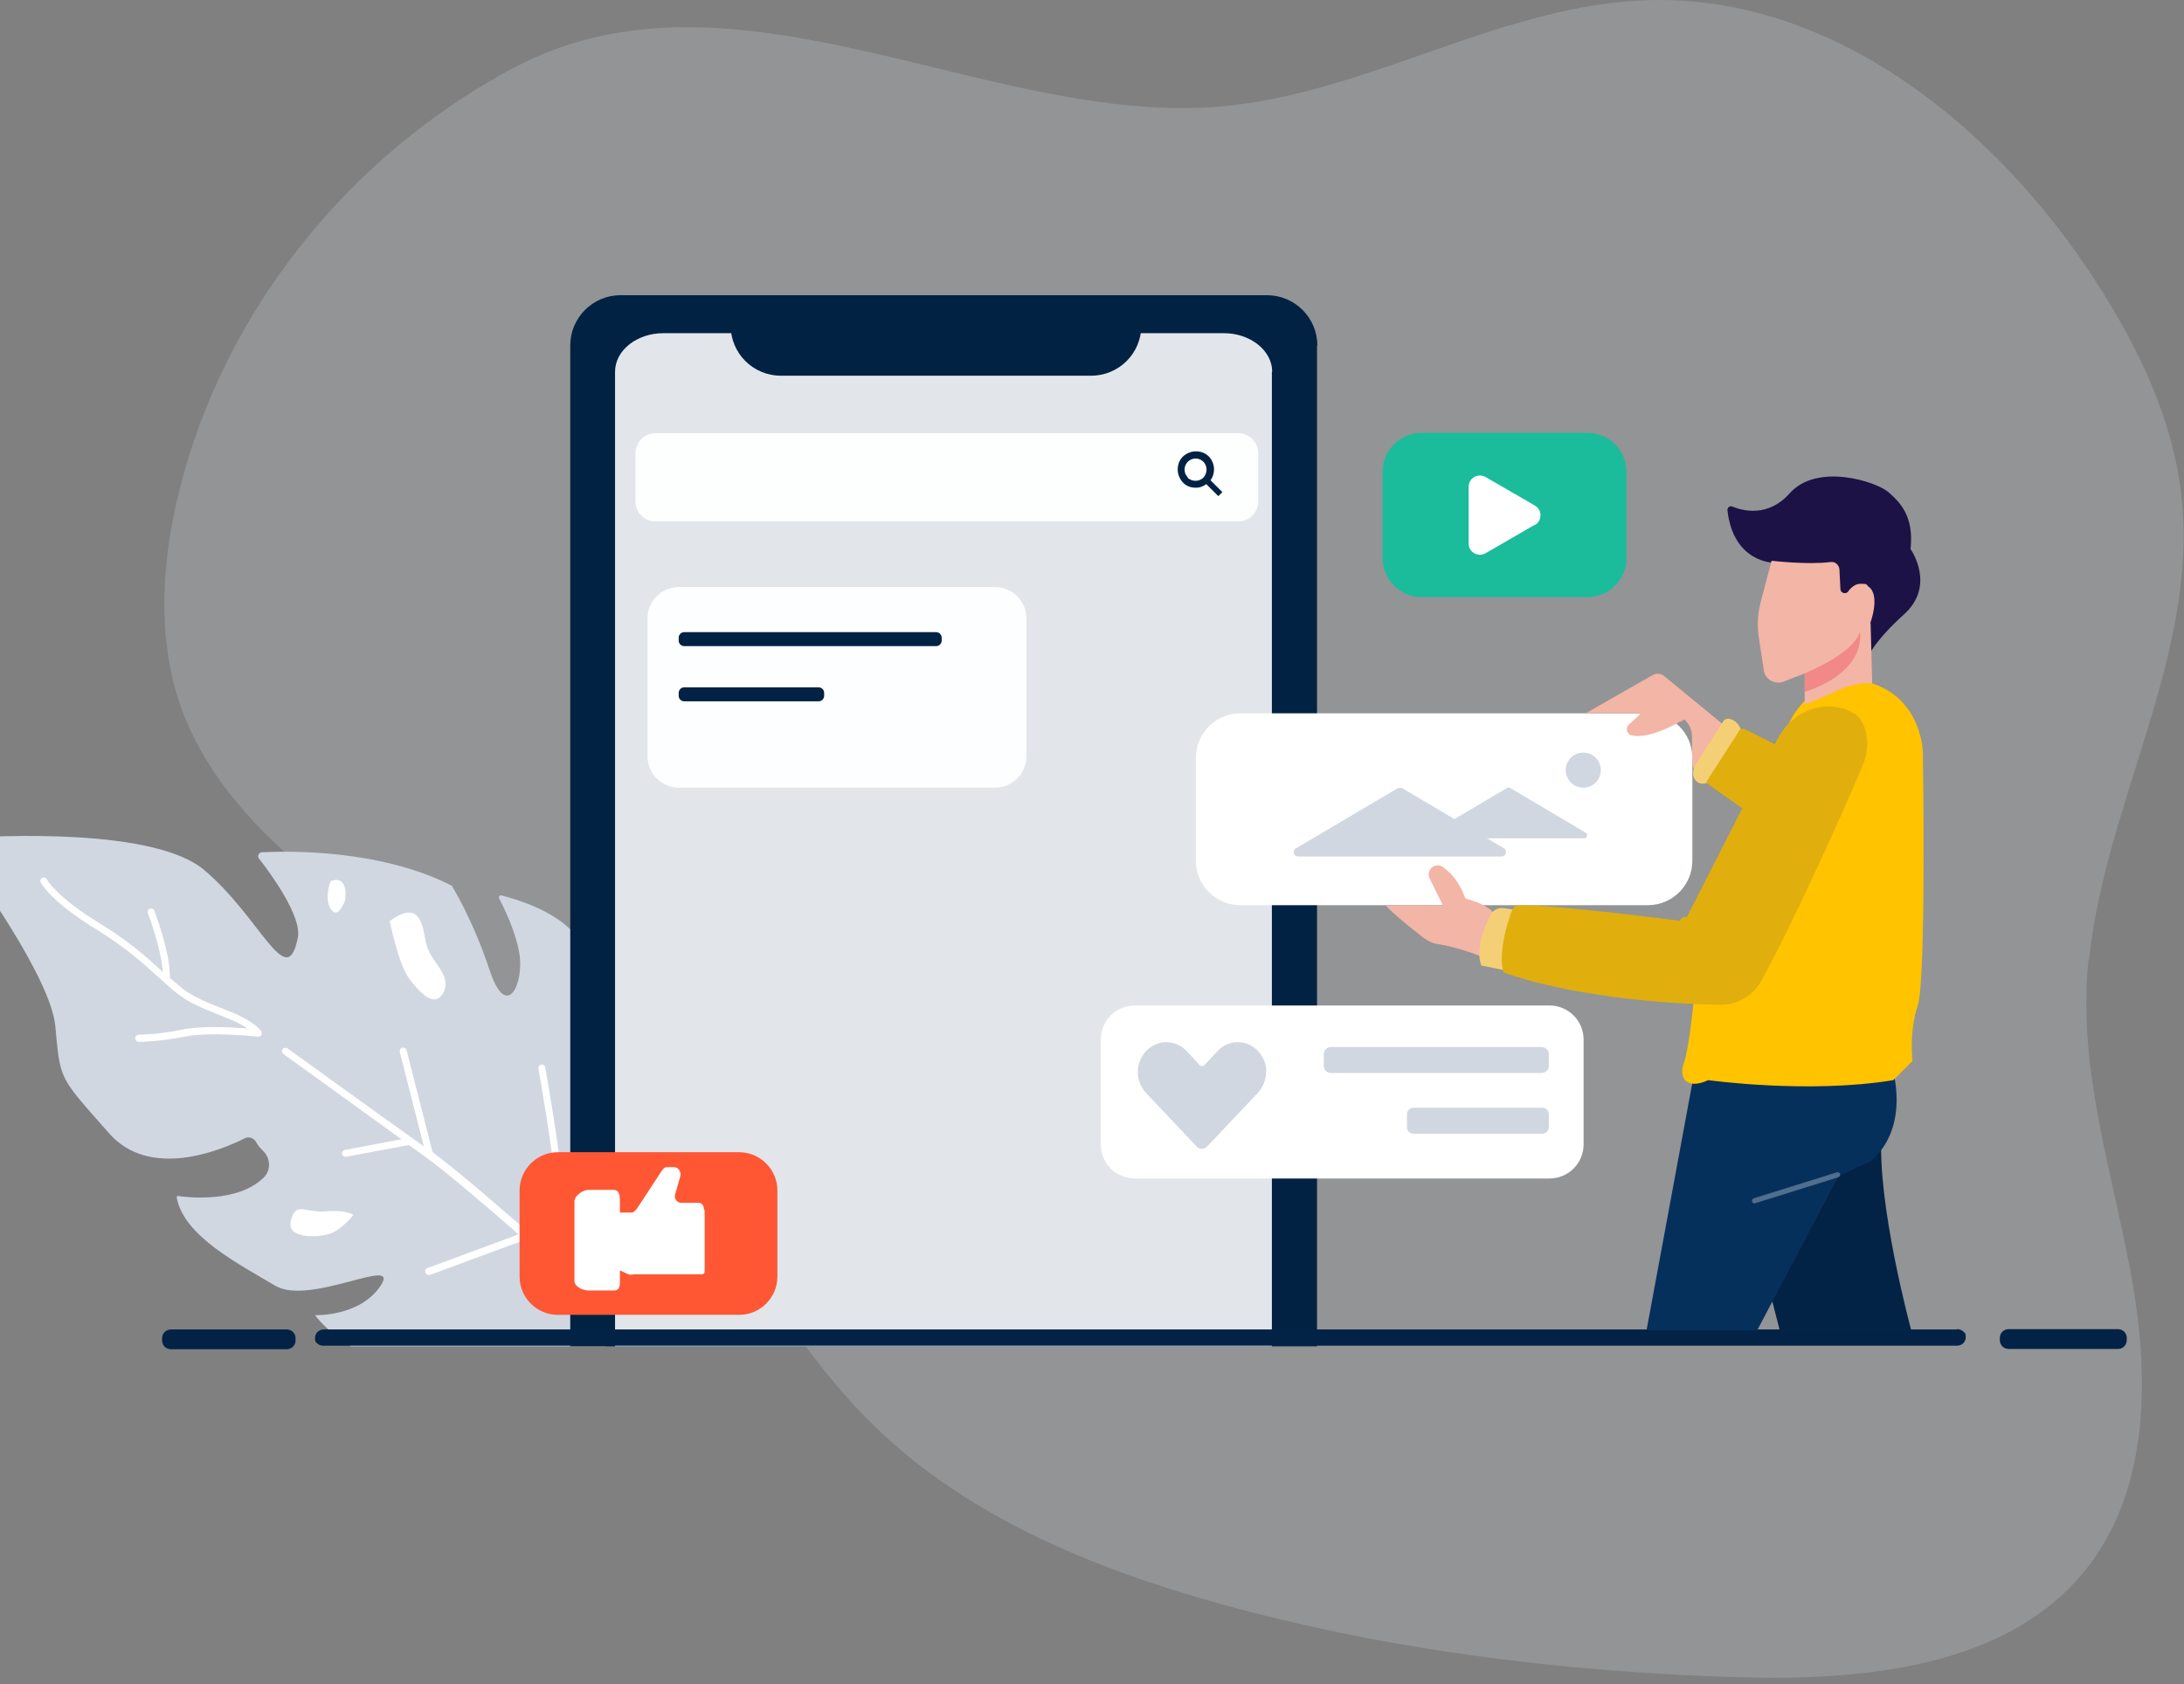 <svg width="713" height="550" viewBox="0 0 713 550" fill="none" xmlns="http://www.w3.org/2000/svg">
<rect x="0" y="0" width="713" height="550" fill="#808080" stroke="none"/>
<g clip-path="url(#clip0_76_2918)">
<path opacity="0.2" d="M682.024 313.474C687.218 262.277 717.64 213.942 712.234 162.639C709.584 137.093 698.03 113.244 684.038 91.62C651.497 41.377 598.604 -1.447 538.715 0.037C491.757 1.203 449.146 28.975 402.401 34.381C325.552 43.285 241.178 -16.71 167.827 22.085C114.192 50.493 72.958 101.584 58.437 160.625C52.713 183.838 51.123 208.854 59.285 231.432C68.188 255.917 87.586 274.997 108.044 291.003C142.917 318.244 183.09 339.444 212.982 372.091C239.587 401.029 256.971 437.704 284.955 465.158C315.588 495.261 356.822 512.115 398.267 523.669C452.962 538.827 509.671 545.822 566.486 547.624C608.249 548.896 655.843 544.656 681.494 511.797C701.316 486.357 701.74 450.848 696.228 419.048C690.716 387.249 680.222 355.874 681.176 323.65C681.176 320.258 681.494 316.866 681.812 313.474H682.024Z" fill="#E2E6EB"/>
<path d="M197.718 439.612H114.509C111.965 437.916 109.422 436.008 107.09 433.994C105.5 432.51 104.016 431.026 102.85 429.436C102.85 429.436 117.583 429.966 124.261 419.791C131.045 409.615 101.154 426.574 89.812 419.791C78.682 413.113 59.814 403.679 57.694 390.959C57.694 390.641 57.906 390.429 58.118 390.535C61.192 390.959 77.41 392.867 85.996 384.599C88.434 382.267 88.434 378.345 85.996 375.907C85.042 374.953 84.088 373.893 83.558 372.833C82.816 371.561 81.226 371.031 79.954 371.667C71.686 375.801 48.791 385.129 35.541 369.971C19.111 351.316 19.747 353.012 18.051 334.992C16.567 319.41 -8.025 285.173 -14.703 276.163C-15.444 275.209 -14.703 273.831 -13.537 273.725C-1.029 272.877 50.38 270.227 66.704 284.113C85.36 299.906 93.628 324.286 97.232 306.16C98.61 299.27 88.434 285.279 84.512 280.297C83.876 279.555 84.512 278.389 85.466 278.283C94.052 277.859 124.049 277.223 147.475 289.201C147.475 289.201 154.259 299.907 159.877 316.866C165.495 333.826 171.219 320.788 169.523 311.248C168.251 303.722 164.435 296.303 162.951 293.335C162.633 292.805 163.163 292.275 163.693 292.381C167.933 293.441 180.546 297.045 187.118 304.464C193.796 312.096 196.764 404.209 197.612 433.782C197.612 436.008 197.718 437.916 197.718 439.4V439.612Z" fill="#D0D7E1"/>
<path d="M85.148 336.582C85.466 336.9 85.572 337.43 85.36 337.854C85.148 338.278 84.724 338.49 84.194 338.49C84.088 338.49 68.506 336.794 60.238 338.49C51.758 340.186 45.61 340.186 45.292 340.186C44.656 340.186 44.126 339.656 44.126 339.02C44.126 338.384 44.656 337.854 45.292 337.854C45.292 337.854 51.546 337.854 59.708 336.158C65.856 334.886 75.608 335.416 80.802 335.84C78.152 333.932 74.654 332.66 71.05 331.176C66.598 329.374 61.934 327.572 58.118 324.604C55.574 322.59 53.348 320.576 51.016 318.456C46.352 314.216 40.947 309.34 31.195 303.298C16.355 294.183 13.387 288.353 13.281 288.141C12.963 287.611 13.281 286.869 13.811 286.657C14.341 286.339 15.083 286.657 15.295 287.187C15.295 287.187 18.369 292.805 32.361 301.39C42.43 307.538 47.836 312.52 52.606 316.866C52.818 317.078 52.924 317.184 53.136 317.29C52.606 309.552 48.366 298.317 48.26 298.211C48.048 297.681 48.26 296.939 48.896 296.727C49.426 296.515 50.168 296.727 50.38 297.363C50.592 297.893 55.68 311.248 55.468 319.304C56.846 320.47 58.118 321.636 59.602 322.802C63.206 325.558 67.658 327.36 72.004 329.056C77.092 331.07 81.968 332.978 85.148 336.476V336.582ZM195.174 422.441C195.068 422.335 189.026 416.929 180.97 409.827C181.712 407.283 184.15 398.061 183.62 388.203C183.09 376.967 178.214 349.726 178.002 348.56C177.896 347.924 177.26 347.5 176.73 347.606C176.094 347.712 175.67 348.348 175.776 348.878C175.776 349.196 180.864 377.179 181.394 388.309C181.818 396.683 180.016 404.739 179.062 408.131C166.448 397.001 149.595 382.373 141.221 376.225L132.741 342.942C132.635 342.306 131.999 341.988 131.363 342.094C130.727 342.2 130.409 342.836 130.515 343.472L138.359 374.317C124.049 364.141 94.158 342.518 93.84 342.306C93.31 341.988 92.674 342.094 92.25 342.518C91.932 343.048 92.038 343.684 92.462 344.108C92.78 344.32 115.781 360.962 131.045 371.985L112.601 375.483C111.965 375.589 111.541 376.225 111.647 376.755C111.647 377.285 112.177 377.709 112.707 377.709C113.237 377.709 112.813 377.709 112.919 377.709L133.483 373.893C135.391 375.271 137.193 376.543 138.677 377.603C145.037 382.161 157.756 392.973 169.31 403.043L139.525 414.067C138.889 414.279 138.677 414.915 138.889 415.551C139.101 415.975 139.525 416.293 139.949 416.293C140.373 416.293 140.161 416.293 140.373 416.293L171.324 404.845C183.09 415.233 193.266 424.348 193.478 424.56C193.69 424.772 194.008 424.878 194.22 424.878C194.432 424.878 194.856 424.772 195.068 424.454C195.492 424.031 195.492 423.289 195.068 422.865L195.174 422.441Z" fill="white"/>
<path d="M115.357 396.683C115.357 396.683 111.435 401.771 107.407 402.937C103.486 404.103 93.31 404.633 95.006 398.379C96.701 392.125 99.564 396.153 106.347 395.517C113.131 394.987 115.357 396.683 115.357 396.683ZM112.495 294.501C113.025 293.335 113.661 285.491 107.937 287.717C107.937 287.717 105.711 293.335 107.937 296.727C110.163 300.119 111.859 295.561 112.495 294.501ZM139.101 308.068C137.935 302.451 137.405 293.335 127.229 300.755C127.229 300.755 130.091 314.852 133.483 319.41C136.875 323.968 141.963 329.586 144.825 323.968C147.687 318.35 140.267 313.792 139.207 308.174L139.101 308.068Z" fill="white"/>
<path d="M429.96 112.819V439.612H186.164V112.819C186.164 103.81 193.478 96.39 202.594 96.39H413.636C422.646 96.39 430.066 103.704 430.066 112.819H429.96Z" fill="#012243"/>
<path d="M415.226 121.405V439.612H200.792V121.405C200.792 114.41 207.894 108.792 216.586 108.792H399.538C407.594 108.792 414.272 113.668 415.226 119.921C415.226 120.451 415.332 120.875 415.332 121.405H415.226Z" fill="#E2E6EB"/>
<path d="M238.527 96.39H372.615V106.248C372.615 115.363 365.301 122.677 356.185 122.677H254.957C245.841 122.677 238.527 115.363 238.527 106.248V96.39Z" fill="#012243"/>
<path d="M518.257 141.333H464.092C457.067 141.333 451.372 147.028 451.372 154.053V182.248C451.372 189.273 457.067 194.968 464.092 194.968H518.257C525.282 194.968 530.976 189.273 530.976 182.248V154.053C530.976 147.028 525.282 141.333 518.257 141.333Z" fill="#1ABC9C"/>
<path d="M501.085 171.331L484.973 180.659C482.535 182.037 479.462 180.341 479.462 177.479V158.929C479.462 156.067 482.535 154.371 484.973 155.749L501.085 165.077C503.523 166.455 503.523 170.059 501.085 171.437V171.331Z" fill="white"/>
<path d="M537.972 232.916H404.945C396.924 232.916 390.423 239.417 390.423 247.437V281.039C390.423 289.059 396.924 295.561 404.945 295.561H537.972C545.992 295.561 552.494 289.059 552.494 281.039V247.437C552.494 239.417 545.992 232.916 537.972 232.916Z" fill="white"/>
<path d="M522.603 251.465C522.603 248.285 520.059 245.741 516.879 245.741C513.699 245.741 511.155 248.285 511.155 251.465C511.155 254.645 513.699 257.189 516.879 257.189C520.059 257.189 522.603 254.645 522.603 251.465Z" fill="#D0D7E1"/>
<path d="M491.969 257.295L467.272 271.923C466.424 272.453 466.742 273.725 467.802 273.725H517.197C518.151 273.725 518.469 272.453 517.727 271.923L493.029 257.295C492.711 257.083 492.393 257.083 492.075 257.295H491.969Z" fill="#D0D7E1"/>
<path d="M456.248 257.401L423.071 277.011C421.799 277.753 422.329 279.661 423.812 279.661H490.273C491.651 279.661 492.181 277.753 491.015 277.011L457.838 257.401C457.414 257.189 456.884 257.189 456.46 257.401H456.248Z" fill="#D0D7E1"/>
<path d="M505.855 328.314H370.495C364.348 328.314 359.365 333.297 359.365 339.444V373.681C359.365 379.828 364.348 384.811 370.495 384.811H505.855C512.002 384.811 516.985 379.828 516.985 373.681V339.444C516.985 333.297 512.002 328.314 505.855 328.314Z" fill="white"/>
<path d="M503.311 341.882H434.518C433.23 341.882 432.186 342.926 432.186 344.214V348.03C432.186 349.318 433.23 350.362 434.518 350.362H503.311C504.599 350.362 505.643 349.318 505.643 348.03V344.214C505.643 342.926 504.599 341.882 503.311 341.882Z" fill="#D0D7E1"/>
<path d="M503.523 361.703H461.442C460.271 361.703 459.322 362.653 459.322 363.823V368.063C459.322 369.234 460.271 370.183 461.442 370.183H503.523C504.694 370.183 505.643 369.234 505.643 368.063V363.823C505.643 362.653 504.694 361.703 503.523 361.703Z" fill="#D0D7E1"/>
<path d="M413.318 350.044C413.318 352.588 412.364 355.026 410.562 356.934L394.133 374.317C393.179 375.377 391.589 375.377 390.635 374.317L374.205 356.934C372.403 355.026 371.449 352.482 371.449 350.044C371.449 347.606 372.403 345.062 374.205 343.154C377.809 339.338 383.745 339.338 387.349 343.154L391.695 347.818C392.119 348.242 392.755 348.242 393.179 347.818L397.525 343.154C401.129 339.338 407.064 339.338 410.668 343.154C412.47 345.062 413.424 347.606 413.424 350.044H413.318Z" fill="#D0D7E1"/>
<path d="M324.81 191.682H221.674C215.995 191.682 211.392 196.286 211.392 201.964V246.907C211.392 252.586 215.995 257.189 221.674 257.189H324.81C330.488 257.189 335.092 252.586 335.092 246.907V201.964C335.092 196.286 330.488 191.682 324.81 191.682Z" fill="#FDFEFF"/>
<path d="M305.624 206.416H223.369C222.374 206.416 221.568 207.223 221.568 208.218V209.172C221.568 210.167 222.374 210.974 223.369 210.974H305.624C306.619 210.974 307.426 210.167 307.426 209.172V208.218C307.426 207.223 306.619 206.416 305.624 206.416Z" fill="#012243"/>
<path d="M267.253 224.436H223.369C222.374 224.436 221.568 225.243 221.568 226.238V227.192C221.568 228.187 222.374 228.994 223.369 228.994H267.253C268.248 228.994 269.055 228.187 269.055 227.192V226.238C269.055 225.243 268.248 224.436 267.253 224.436Z" fill="#012243"/>
<path d="M694.32 437.598C694.32 439.188 693.048 440.46 691.458 440.46H655.736C654.146 440.46 652.874 439.188 652.874 437.598V436.856C652.874 435.266 654.146 433.994 655.736 433.994H691.458C693.048 433.994 694.32 435.266 694.32 436.856V437.598ZM96.49 436.962C96.49 435.372 95.218 434.1 93.628 434.1H55.786C54.196 434.1 52.924 435.372 52.924 436.962V437.704C52.924 439.294 54.196 440.566 55.786 440.566H93.628C95.218 440.566 96.49 439.294 96.49 437.704V436.962ZM638.883 434.1H105.711C104.121 434.1 102.849 435.266 102.849 436.856C102.849 438.446 103.168 438.234 103.697 438.764C104.227 439.294 104.969 439.4 105.711 439.4H638.883C640.472 439.4 641.744 438.234 641.744 436.644C641.744 435.054 641.427 435.266 640.897 434.736C640.367 434.206 639.625 433.994 638.883 433.994V434.1Z" fill="#022345"/>
<path d="M404.203 141.439H214.042C210.412 141.439 207.47 144.381 207.47 148.011V163.699C207.47 167.328 210.412 170.271 214.042 170.271H404.203C407.832 170.271 410.774 167.328 410.774 163.699V148.011C410.774 144.381 407.832 141.439 404.203 141.439Z" fill="#FDFFFF"/>
<path d="M399.115 160.731L395.193 156.809C396.889 154.477 396.677 151.191 394.663 149.071C393.497 147.905 392.013 147.375 390.423 147.375C388.833 147.375 387.349 148.011 386.183 149.071C385.017 150.237 384.487 151.721 384.487 153.311C384.487 154.901 385.123 156.385 386.183 157.551C387.243 158.717 388.833 159.247 390.317 159.247C391.801 159.247 392.755 158.823 393.815 158.081L397.737 162.003L399.009 160.731H399.115ZM387.773 155.855C387.031 155.113 386.713 154.265 386.713 153.311C386.713 152.357 387.137 151.403 387.773 150.767C388.409 150.131 389.363 149.707 390.317 149.707C391.271 149.707 392.225 150.131 392.861 150.767C394.239 152.145 394.239 154.477 392.861 155.961C391.483 157.339 389.151 157.339 387.667 155.961L387.773 155.855Z" fill="#012243"/>
<path d="M578.994 183.732C578.994 183.732 565.85 183.732 563.942 166.561C563.942 165.713 564.684 165.077 565.532 165.395C569.03 166.879 577.298 168.893 584.188 161.155C593.198 150.979 612.383 157.233 616.411 160.625C620.333 164.017 624.891 168.575 623.725 179.28C623.725 179.28 632.205 191.152 621.499 200.692C610.793 210.338 609.097 215.956 609.097 215.956L579.206 183.732H578.994Z" fill="#1C1246"/>
<path d="M563.73 237.473L552.812 250.935L552.494 249.557V248.921C552.388 248.921 552.388 240.547 552.388 240.547C552.388 238.321 551.434 236.413 549.95 234.929L548.572 235.671C548.572 235.671 548.466 235.671 548.36 235.671C548.254 235.671 548.042 235.883 547.83 235.989C544.65 237.791 537.442 241.183 532.672 240.123C531.082 239.805 530.553 237.685 531.719 236.625L535.216 233.446C535.428 233.234 535.216 232.809 535.004 232.809H517.833L539.562 220.408C540.728 219.772 542.212 219.878 543.272 220.726L563.518 237.367L563.73 237.473Z" fill="#F3B5A5"/>
<path d="M484.125 312.52C484.125 312.52 476.387 309.34 469.497 308.28C467.801 308.068 466.318 307.326 464.94 306.372C461.336 303.616 454.446 298.104 452.432 295.667H470.557C470.769 295.667 470.875 295.454 470.875 295.243L466.742 286.869C466 285.491 466.529 283.795 467.907 282.947C468.967 282.417 470.133 282.417 471.087 283.159C473.101 284.537 476.281 287.505 478.189 292.911C478.295 293.229 478.613 293.547 478.931 293.547C480.627 293.971 486.139 295.666 487.941 298.528L484.019 312.626L484.125 312.52Z" fill="#F3B5A5"/>
<path d="M577.086 419.048L581.008 434.312H623.937C623.937 434.312 612.595 392.549 614.291 369.971L576.98 377.285C576.98 377.285 578.675 418.519 578.146 419.685C577.616 420.851 576.98 419.155 576.98 419.155L577.086 419.048Z" fill="#022345"/>
<path d="M617.683 348.454C617.683 348.454 623.937 367.639 610.899 378.981L600.193 384.069L573.694 434.312H537.548L553.342 348.984L617.683 348.454Z" fill="#06305C"/>
<path d="M553.024 250.405L562.564 235.566C562.988 234.824 563.836 234.506 564.684 234.718C565.85 235.036 567.334 235.778 568.288 238.003V241.925L557.582 255.493C557.582 255.493 555.356 256.659 553.66 254.963C551.964 253.267 553.13 250.405 553.13 250.405H553.024Z" fill="#F5CF75"/>
<path d="M495.997 297.256L490.803 296.514C489.107 296.302 487.411 297.15 486.669 298.634C484.655 302.45 481.581 309.764 483.595 315.276L492.075 316.972L495.997 297.256Z" fill="#F5CF75"/>
<path d="M591.501 226.662C591.501 226.662 583.552 232.916 582.492 241.395C581.326 249.875 553.13 325.028 553.13 325.028C553.13 325.028 551.434 342.518 549.738 347.076C548.042 351.634 550.268 356.085 557.688 352.694C557.688 352.694 590.442 357.251 618.107 352.694L624.361 346.44C624.361 346.44 623.195 336.794 626.057 328.42C628.919 319.94 627.753 245.953 627.753 245.953C627.753 245.953 627.753 227.934 610.263 222.846L597.225 221.15L591.608 226.768L591.501 226.662Z" fill="#FFC300"/>
<path d="M570.514 265.139L557.476 255.917C557.158 255.705 557.052 255.281 557.264 254.963L568.182 238.003H569.348L584.082 245.317L570.514 265.033V265.139Z" fill="#E0AF0D"/>
<path d="M610.687 203.554L611.217 223.27C611.217 223.27 607.295 222.104 599.875 225.496C592.455 228.888 589.17 230.054 589.17 230.054V219.878L586.52 220.938H586.413L582.385 222.528C579.524 223.694 576.238 221.892 575.814 218.818L574.224 208.324C573.588 204.296 573.8 200.268 574.86 196.346L578.358 183.096C578.358 183.096 589.912 184.474 597.649 183.52C599.133 183.308 600.405 184.474 600.511 185.958L600.829 192.318C600.829 193.59 602.419 194.12 603.267 193.272C603.267 193.272 604.857 190.622 607.401 190.622C609.945 190.622 609.097 190.834 610.051 191.576C613.973 194.438 610.581 203.448 610.581 203.448L610.687 203.554Z" fill="#F3B5A5"/>
<path d="M604.963 232.916C604.963 232.916 601.889 230.478 596.271 230.69C590.441 230.902 585.141 234.082 581.855 238.745C581.325 239.487 580.902 240.229 580.478 240.971L550.692 299.482C550.692 299.482 548.996 298.952 548.466 300.648C548.466 300.648 495.891 293.865 494.301 296.091C492.711 298.316 488.683 311.884 490.909 317.502C490.909 317.502 514.547 327.042 561.292 328.102C567.016 328.208 572.316 325.24 575.072 320.152C577.828 315.17 581.962 307.114 588.11 294.289C598.921 271.393 605.493 256.235 608.143 249.769C609.627 246.271 609.945 242.455 609.097 238.851C608.461 236.413 607.295 234.082 605.069 232.704L604.963 232.916Z" fill="#E0AF0D"/>
<path opacity="0.3" d="M572.846 392.973C572.528 392.973 572.104 392.761 571.998 392.337C571.892 391.913 572.104 391.383 572.528 391.277L599.663 382.797C600.087 382.691 600.617 382.903 600.723 383.327C600.829 383.751 600.617 384.281 600.193 384.387L573.058 392.867H572.846V392.973Z" fill="white"/>
<path d="M589.169 225.92V219.878C594.469 217.652 605.493 212.246 607.189 206.31C607.189 206.31 609.945 219.03 589.169 225.92Z" fill="#F28887"/>
<path d="M241.283 376.225H182.136C175.228 376.225 169.628 381.825 169.628 388.733V416.823C169.628 423.73 175.228 429.33 182.136 429.33H241.283C248.191 429.33 253.791 423.73 253.791 416.823V388.733C253.791 381.825 248.191 376.225 241.283 376.225Z" fill="#FF5733"/>
<path d="M230.047 395.093V414.915C230.047 416.081 229.623 416.08 228.351 416.08H207.152C206.622 416.08 205.562 416.398 205.138 416.08L202.382 414.809V418.306C202.382 420.108 202.17 421.38 200.368 421.38H192.1C190.298 421.38 187.542 420.108 187.542 418.306V392.231C187.542 390.429 190.298 388.521 192.1 388.521H200.368C202.17 388.521 202.382 390.429 202.382 392.231V395.941H206.198C206.94 395.941 207.576 395.093 208 394.563L215.844 382.585C216.268 381.949 216.904 381.101 217.646 381.101H220.084C221.462 381.101 222.522 382.691 222.098 384.069L220.401 390.005C219.977 391.383 221.038 392.761 222.416 392.761H228.139C229.305 392.761 229.835 393.927 229.835 395.093H230.047Z" fill="white"/>
</g>
<defs>
<clipPath id="clip0_76_2918">
<rect width="728" height="550" fill="white" transform="translate(-15)"/>
</clipPath>
</defs>
</svg>
